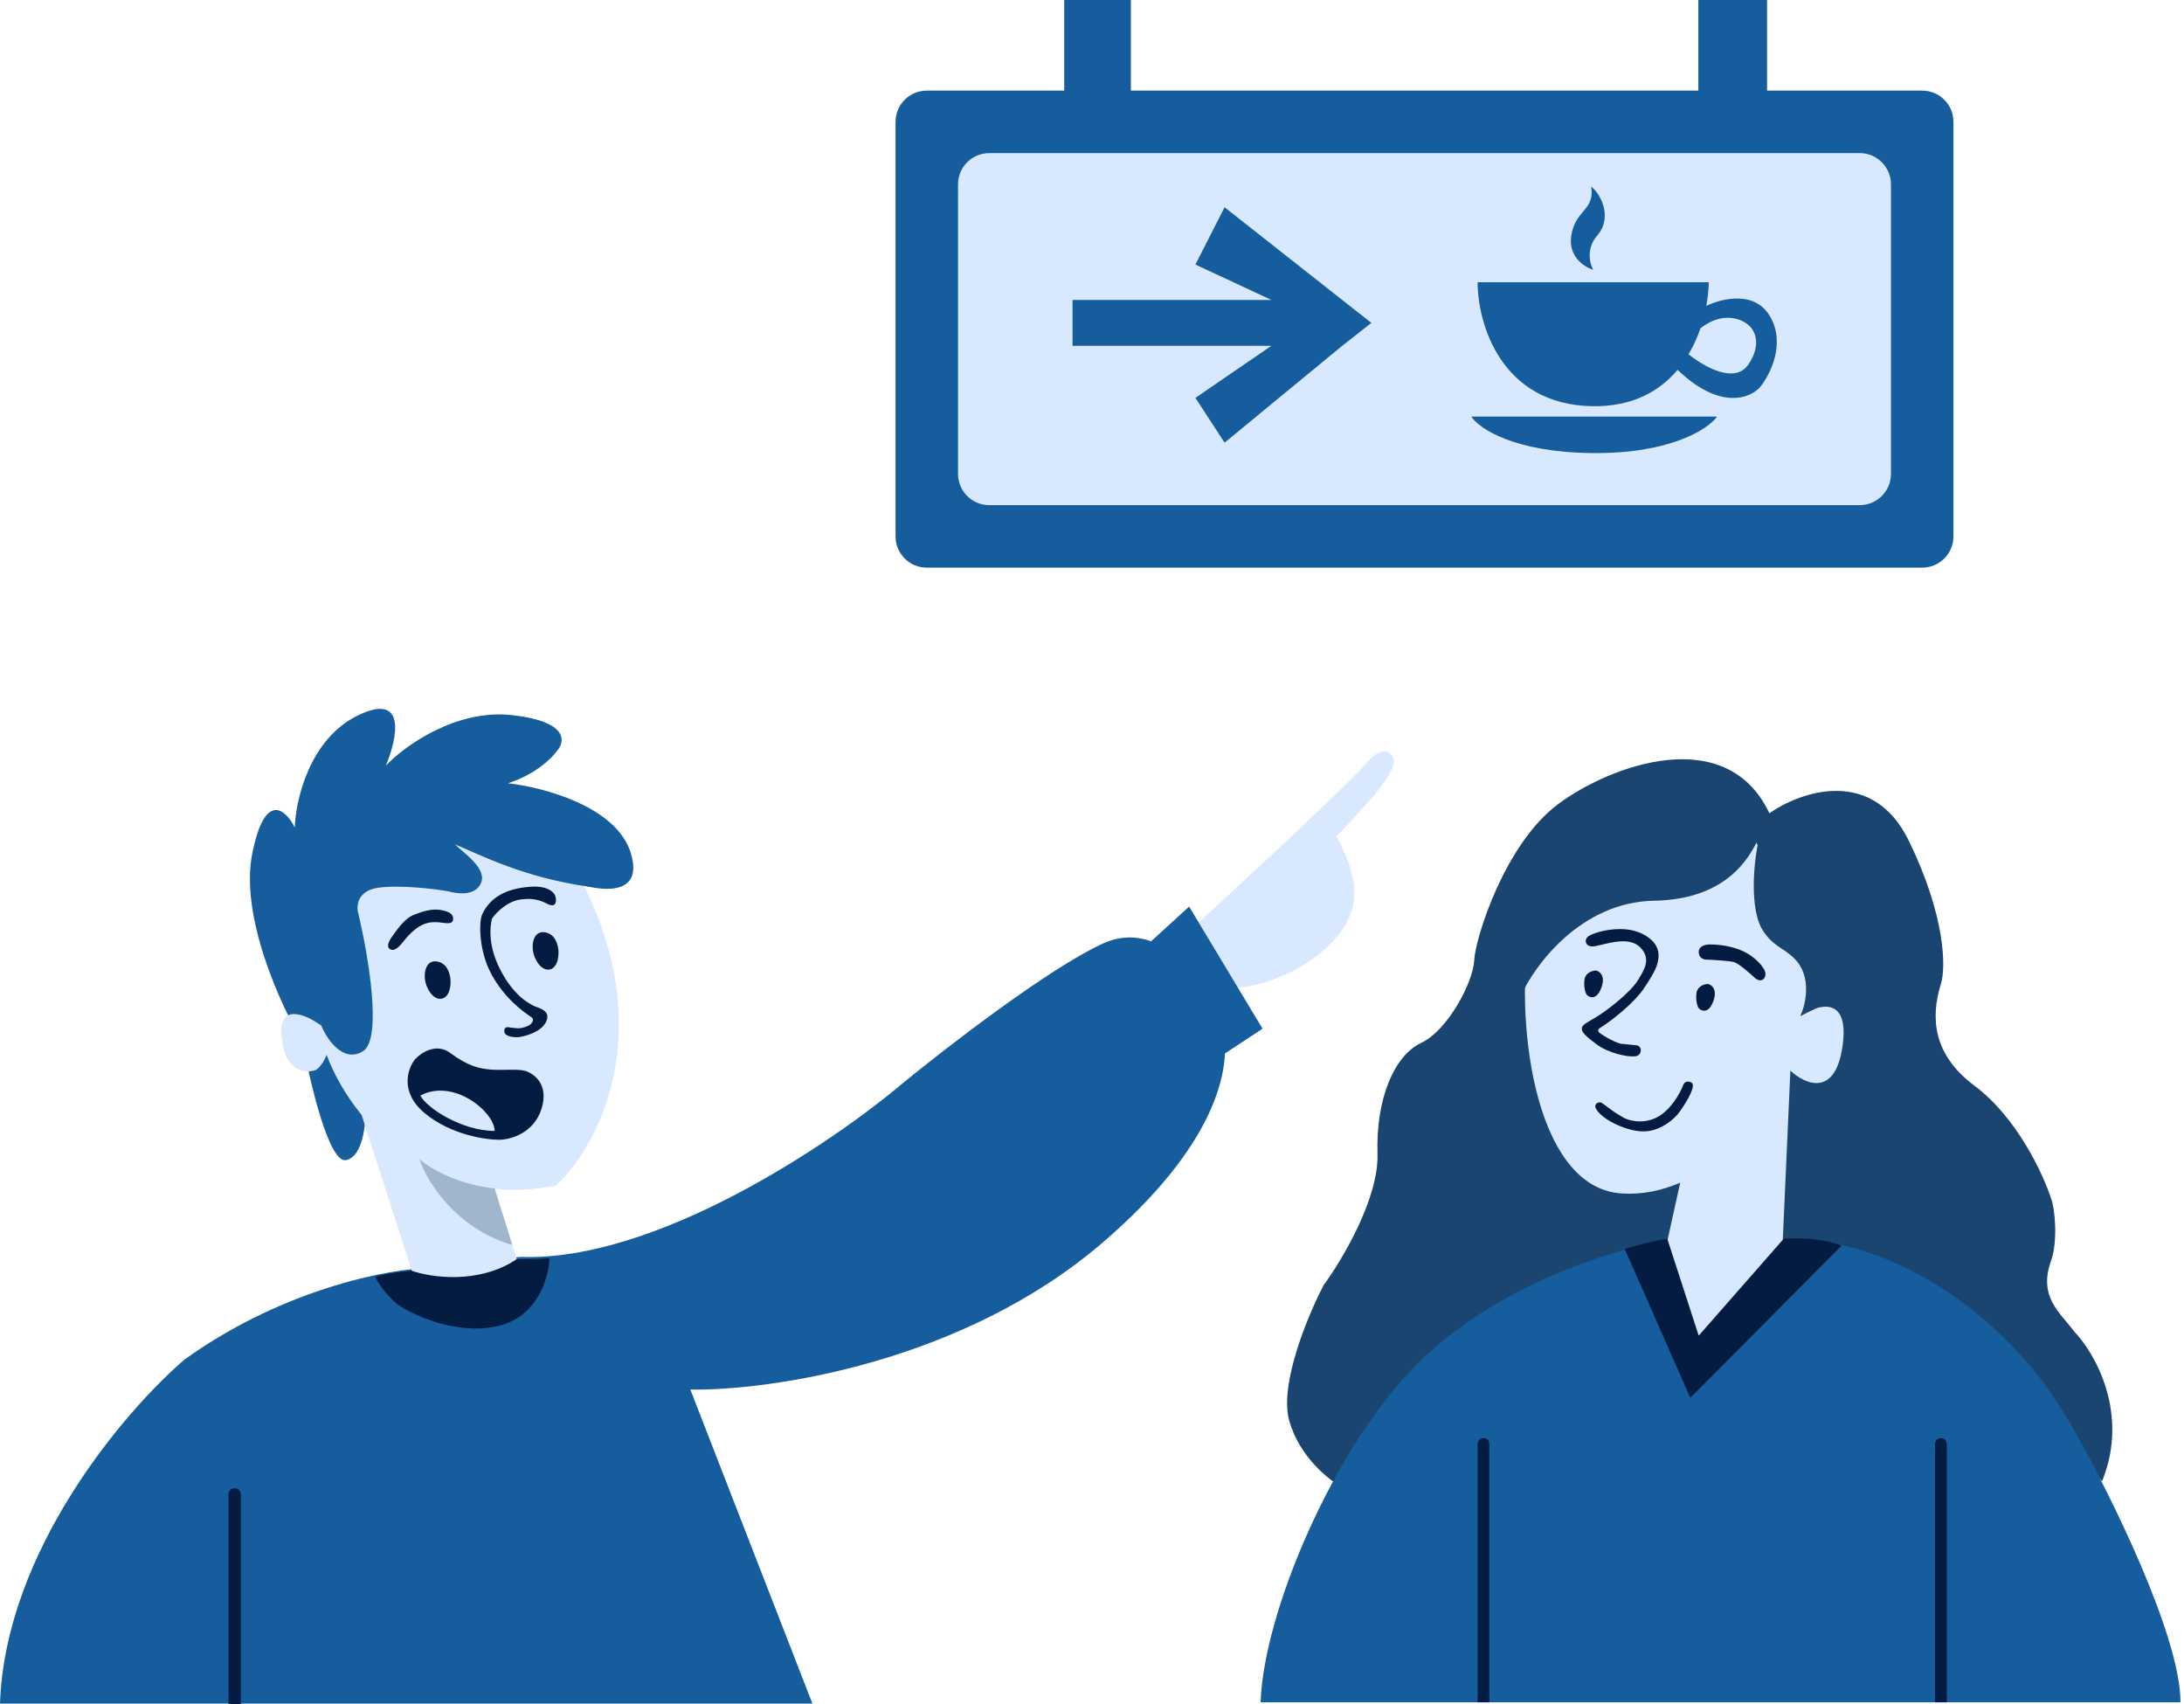 <svg width="550" height="429" viewBox="0 0 550 429" fill="none" xmlns="http://www.w3.org/2000/svg">
<path fill-rule="evenodd" clip-rule="evenodd" d="M268.006 22.813V0H284.788V22.813H427.696V0H445.002V22.813H484.073C488.417 22.813 491.939 26.335 491.939 30.679V135.041C491.939 139.386 488.417 142.908 484.073 142.908H233.394C229.049 142.908 225.527 139.386 225.527 135.041V30.679C225.527 26.335 229.049 22.813 233.394 22.813H268.006Z" fill="#155D9C"/>
<path d="M241.26 46.412C241.26 42.068 244.782 38.546 249.127 38.546H468.34C472.684 38.546 476.206 42.068 476.206 46.412V119.308C476.206 123.653 472.684 127.175 468.34 127.175H249.127C244.782 127.175 241.26 123.653 241.26 119.308V46.412Z" fill="#D8E8FF"/>
<path fill-rule="evenodd" clip-rule="evenodd" d="M395.705 59.261C394.866 64.505 398.852 67.215 401.212 67.914C400.426 66.516 399.305 62.639 402.261 59.261C405.932 55.066 403.572 49.297 400.688 46.937C401.254 50.191 400.063 51.613 398.683 53.263C397.505 54.67 396.188 56.243 395.705 59.261ZM430.318 71.061H372.106C372.106 81.287 377.875 101.845 400.95 102.264C411.084 102.449 417.948 98.492 422.474 93.101C433.025 103.26 440.654 100.317 443.167 97.544C445.701 94.485 449.775 86.636 445.789 79.714C442.022 73.171 433.897 75.014 429.697 77.007C430.099 74.836 430.289 72.806 430.318 71.061ZM428.223 82.649C427.47 84.853 426.487 87.076 425.231 89.195C429.245 92.414 436.918 96.723 440.282 91.776C443.848 86.531 441.768 82.948 440.282 81.811C438.562 80.263 433.775 78.307 428.223 82.649ZM370.533 104.887H400.95H432.416C430.143 108.033 420.668 114.274 400.95 114.064C381.231 113.854 372.456 107.858 370.533 104.887ZM308.388 52.181L338.018 75.518L345.36 81.287L338.018 87.056L308.388 111.442L301.046 100.167L320.187 87.056H270.104V75.518H320.187L301.046 66.603L308.388 52.181Z" fill="#155D9C"/>
<path d="M342.373 194.079C327.897 208.332 318.098 217.24 300.282 233.721L309.413 248.642C315.723 249.087 328.513 245.292 336.583 235.948C345.046 226.149 339.404 216.349 336.583 210.559C342.002 204.694 353.286 193.633 350.613 190.293C347.941 186.952 344.378 191.852 342.373 194.079Z" fill="#D8E8FF"/>
<path d="M173.853 349.84L204.586 428.901H46.444H0C1.327 390.34 31.515 355.102 46.444 342.304C69.393 325.775 94.475 320.037 106.15 319.329L131.093 316.434C165.301 317.681 209.634 287.705 227.525 272.561C238.586 263.504 264.094 243.832 277.634 237.596C282.076 235.551 286.207 235.654 289.883 236.986L299.459 228.242L317.944 258.976L308.49 265.212C307.962 276.298 300.931 292.868 277.634 312.871C242.357 343.159 193.748 350.137 173.853 349.84Z" fill="#155D9C"/>
<path d="M87.151 292.07C91.427 291.179 92.199 282.79 92.051 278.707L84.702 231.048L143.051 221.694C149.806 224.293 162.426 226.549 158.863 214.791C155.3 203.032 136.741 198.162 127.907 197.197C134.677 195.059 138.894 190.961 140.156 189.179C142.383 186.804 143.273 181.652 129.02 180.048C114.767 178.445 101.85 187.843 97.173 192.743C99.994 186.061 102.563 174.169 90.269 180.048C77.976 185.928 74.457 201.354 74.234 208.332C72.007 203.878 66.751 198.934 63.544 214.791C60.337 230.647 70.671 253.17 76.239 262.45C78.094 272.694 82.875 292.961 87.151 292.07Z" fill="#155D9C"/>
<path d="M70.894 261.114C70.003 252.205 77.204 255.472 80.916 258.218V227.485L117.662 204.101L146.169 221.249C166.302 259.911 150.4 288.878 139.933 298.528C134.403 299.565 129.284 299.762 124.566 299.307L130.134 317.013C119.088 326.99 108.16 323.843 104.077 321.022L91.07 280.712C86.738 275.389 83.822 269.878 82.252 265.568C81.361 267.884 80.099 269.057 79.58 269.354C77.056 270.319 71.785 270.022 70.894 261.114Z" fill="#D8E8FF"/>
<path d="M105.636 291.847C111.872 297.014 120.855 298.899 124.566 299.196L129.02 313.45C114.589 309.174 107.418 297.266 105.636 291.847Z" fill="#A0B6CB"/>
<path d="M91.383 264.677C86.394 267.706 82.326 261.633 80.916 258.218L77.353 226.149L116.549 200.76L148.173 214.791L148.396 223.253C131.827 220.937 121.003 215.236 114.545 212.564C116.772 214.791 123.007 218.799 121.003 222.585C119.284 225.831 114.693 224.887 112.763 224.367C109.274 223.773 100.915 222.763 95.392 223.476C89.869 224.189 89.676 228.227 90.269 230.157C92.719 240.402 96.372 261.648 91.383 264.677Z" fill="#155D9C"/>
<path d="M130.134 317.013C120.513 323.427 108.457 321.615 103.632 319.908C98.109 320.443 95.243 321.17 94.501 321.467C95.926 324.496 98.807 327.332 100.069 328.371C104.077 331.118 114.678 336.077 125.012 333.939C135.345 331.801 138.226 321.615 138.374 316.79C134.811 317.013 133.252 317.013 130.134 317.013Z" fill="#041C42"/>
<path d="M114.099 231.494C114.277 229.89 112.54 229.294 110.536 229.044C108.531 228.793 106.305 229.489 104.077 230.38C101.85 231.271 99.92 234.166 98.955 235.502C98.287 236.319 97.174 238.13 98.064 238.843C99.31 239.839 100.714 238.141 101.705 236.891C105.451 232.162 108.256 232.162 109.645 232.162C111.649 232.162 113.921 233.097 114.099 231.494Z" fill="#041C42"/>
<path d="M137.705 227.485C135.389 226.238 133.028 226.223 132.137 226.371C128.218 226.371 125.011 229.638 123.897 231.271C123.452 233.052 122.829 237.64 125.68 243.52C129.243 250.869 133.602 252.772 134.142 253.096C135.256 253.764 139.041 254.21 137.482 257.327C136.235 259.822 132.36 260.891 130.579 261.113C129.465 261.188 127.193 261.024 127.015 259.777C126.837 258.53 127.832 258.515 128.351 258.664C128.871 258.738 130.044 258.886 130.579 258.886C131.247 258.886 132.961 258.508 133.696 257.773C134.431 257.038 134.365 256.437 133.696 255.991C131.915 254.803 127.282 251.582 123.897 245.524C120.512 239.466 120.557 232.05 121.448 230.157C123.437 225.926 127.461 223.699 133.474 223.253C138.284 222.897 139.784 224.887 139.932 225.926C140.155 226.965 140.021 228.732 137.705 227.485Z" fill="#041C42"/>
<path d="M113.431 265.122C117.885 268.463 120.78 268.908 122.339 269.131C125.546 269.666 129.911 268.983 132.138 269.576C134.365 270.17 138.33 272.917 136.37 279.153C134.41 285.389 128.427 286.948 125.68 286.948C122.117 286.948 113.386 285.611 106.972 280.266C100.558 274.921 102.667 268.983 104.523 266.681C106.007 265.048 109.868 262.45 113.431 265.122Z" fill="#041C42"/>
<path d="M105.859 275.812C107.418 278.93 116.326 284.72 124.566 284.72C124.566 280.044 114.322 271.358 105.859 275.812Z" fill="#D8E8FF"/>
<path d="M106.973 245.301C107.027 244.382 107.26 243.672 107.588 243.129C108.711 241.268 111.541 241.938 112.61 243.83C113.2 244.875 113.595 246.253 113.431 247.974C113.231 250.072 112.415 251.008 111.54 251.346C110.341 251.81 109.075 250.947 108.336 249.894C107.56 248.79 106.861 247.2 106.973 245.301Z" fill="#041C42"/>
<path d="M134.154 237.952C134.208 237.032 134.442 236.322 134.77 235.779C135.893 233.918 138.723 234.588 139.792 236.481C140.382 237.526 140.777 238.904 140.613 240.624C140.413 242.723 139.597 243.658 138.722 243.997C137.522 244.461 136.256 243.598 135.517 242.545C134.742 241.44 134.043 239.851 134.154 237.952Z" fill="#041C42"/>
<path d="M57.532 376.253V429H60.65V376.253C60.65 375.733 60.338 374.694 59.091 374.694C57.843 374.694 57.532 375.733 57.532 376.253Z" fill="#041C42"/>
<path d="M445.58 204.741C453.486 199.235 471.585 192.924 480.733 211.729C489.881 230.534 490.095 243.5 488.78 247.729C486.21 256 486.578 265.391 497.251 273.353C507.924 281.316 514.545 295.589 516.522 301.73C517.51 304.201 518.281 312.5 516.522 317.401C513.255 326.5 518.758 330.398 522.35 335.214C527.586 340.672 536.32 355.854 529.367 372.921L522.35 364.953L338.214 374.578C334.755 372.743 327.202 366.785 324.66 357.637C322.119 348.488 329.39 331.095 333.343 323.542C338.002 317.189 347.235 301.688 346.896 290.506C346.472 276.53 351.131 265.73 357.908 262.553C364.684 259.377 371.037 247.094 371.249 241.8C371.461 236.506 378.798 212.522 392.426 202.411C405.555 192.67 434.78 181.87 445.58 204.741Z" fill="#1A4571"/>
<path d="M448.968 312.107C458.921 311.048 484.714 315.241 508.262 340.483C513.61 346.216 518.287 352.916 522.35 360.069C531.273 375.911 549.12 411.791 549.12 428.579H522.35H317.46C318.166 406.061 335.884 364.201 357.06 343.236C376.685 323.808 405.132 314.718 420.167 312.107H448.968Z" fill="#155D9C"/>
<path d="M427.791 336.248L419.955 311.895C416.228 312.403 411.202 313.801 409.155 314.436L425.673 351.919L463.791 313.589C458.37 311.556 451.791 311.612 449.179 311.895L427.791 336.248Z" fill="#041C42"/>
<path d="M453.414 255.777C457.72 252.882 465.866 250.355 464.003 263.4C462.139 276.445 454.473 272.93 450.873 269.541L448.967 312.107L427.79 336.248L419.955 312.107L423.132 297.746C418.576 299.728 413.603 300.816 408.308 300.46C385.817 298.946 381.202 255.141 385.437 232.906L441.979 211.517L458.497 243.706L453.414 255.777Z" fill="#D8E8FF"/>
<path d="M416.567 226.764C435.033 226.426 440.708 215.752 443.038 210.67C440.794 221.047 441.414 230.364 443.885 234.176C446.638 238.424 448.967 238.412 451.932 241.376C456.337 245.781 454.756 252.812 453.414 255.777L465.062 250.059L443.038 208.341L382.049 227.188L382.896 250.906C386.425 243 398.101 227.103 416.567 226.764Z" fill="#1A4571"/>
<path d="M427.791 239.682C427.791 238.158 429.485 237.776 430.544 237.776C431.815 237.776 434.737 237.861 437.956 239.047C441.175 240.233 443.25 242.506 443.885 243.494C444.309 243.988 444.987 245.231 444.309 246.247C443.631 247.264 442.474 246.671 441.979 246.247C440.709 245.047 437.871 242.562 436.685 242.224C435.499 241.885 431.532 241.659 429.697 241.588C429.062 241.588 427.791 241.207 427.791 239.682Z" fill="#041C42"/>
<path d="M399.414 237.353C399.753 238.369 401.108 238.341 401.743 238.2C404.708 237.635 410.318 235.543 413.179 238.623C415.932 241.588 413.92 244.341 412.543 246.671C410.616 249.932 404.284 254.718 401.743 256.2C399.202 257.682 398.355 258.106 398.355 258.953C398.355 259.8 398.99 260.647 402.167 262.977C405.343 265.306 409.79 265.941 410.637 265.941C411.485 265.941 412.876 266.183 413.179 264.671C413.306 264.035 412.967 263.4 412.332 263.188L408.096 262.765C406.402 262.341 402.929 260.308 402.59 259.8C402.252 259.292 402.732 258.882 403.014 258.741C405.767 257.047 411.543 252.512 414.026 248.788C416.991 244.341 417.384 243.07 417.626 241.376C417.838 239.894 417.414 238.835 417.202 238.412C416.355 236.506 413.433 234.303 409.367 233.964C405.301 233.626 401.743 234.812 400.473 235.447C399.979 235.659 399.075 236.336 399.414 237.353Z" fill="#041C42"/>
<path d="M398.991 246.882C399.16 244.849 401.038 244.341 401.955 244.341C402.873 244.553 404.412 245.739 403.226 248.788C402.04 251.838 400.332 251.188 399.626 250.482C399.344 250.129 398.821 248.915 398.991 246.882Z" fill="#041C42"/>
<path d="M427.189 250.271C427.358 248.238 429.236 247.729 430.154 247.729C431.071 247.941 432.61 249.127 431.424 252.176C430.238 255.226 428.53 254.576 427.824 253.871C427.542 253.518 427.019 252.303 427.189 250.271Z" fill="#041C42"/>
<path d="M417.031 281.422C413.473 283.116 409.831 282.057 408.56 281.21C405.596 279.516 404.026 277.99 403.266 277.61C402.843 277.398 401.995 277.61 401.784 278.245C401.424 279.323 403.548 281.069 404.748 281.845C406.795 283.186 411.906 285.615 415.972 284.598C420.038 283.582 422.607 280.645 423.384 279.304C424.796 277.328 427.28 273.205 425.925 272.528C424.57 271.85 423.949 272.81 423.807 273.375C423.031 275.351 420.589 279.728 417.031 281.422Z" fill="#041C42"/>
<path d="M375.057 364.202V428.579H372.11V364.202C372.037 363.072 372.268 362.084 373.578 362.084C374.889 362.084 375.094 363.072 375.057 364.202Z" fill="#041C42"/>
<path d="M490.257 364.202V428.579H487.309V364.202C487.237 363.072 487.468 362.084 488.778 362.084C490.088 362.084 490.294 363.072 490.257 364.202Z" fill="#041C42"/>
</svg>

